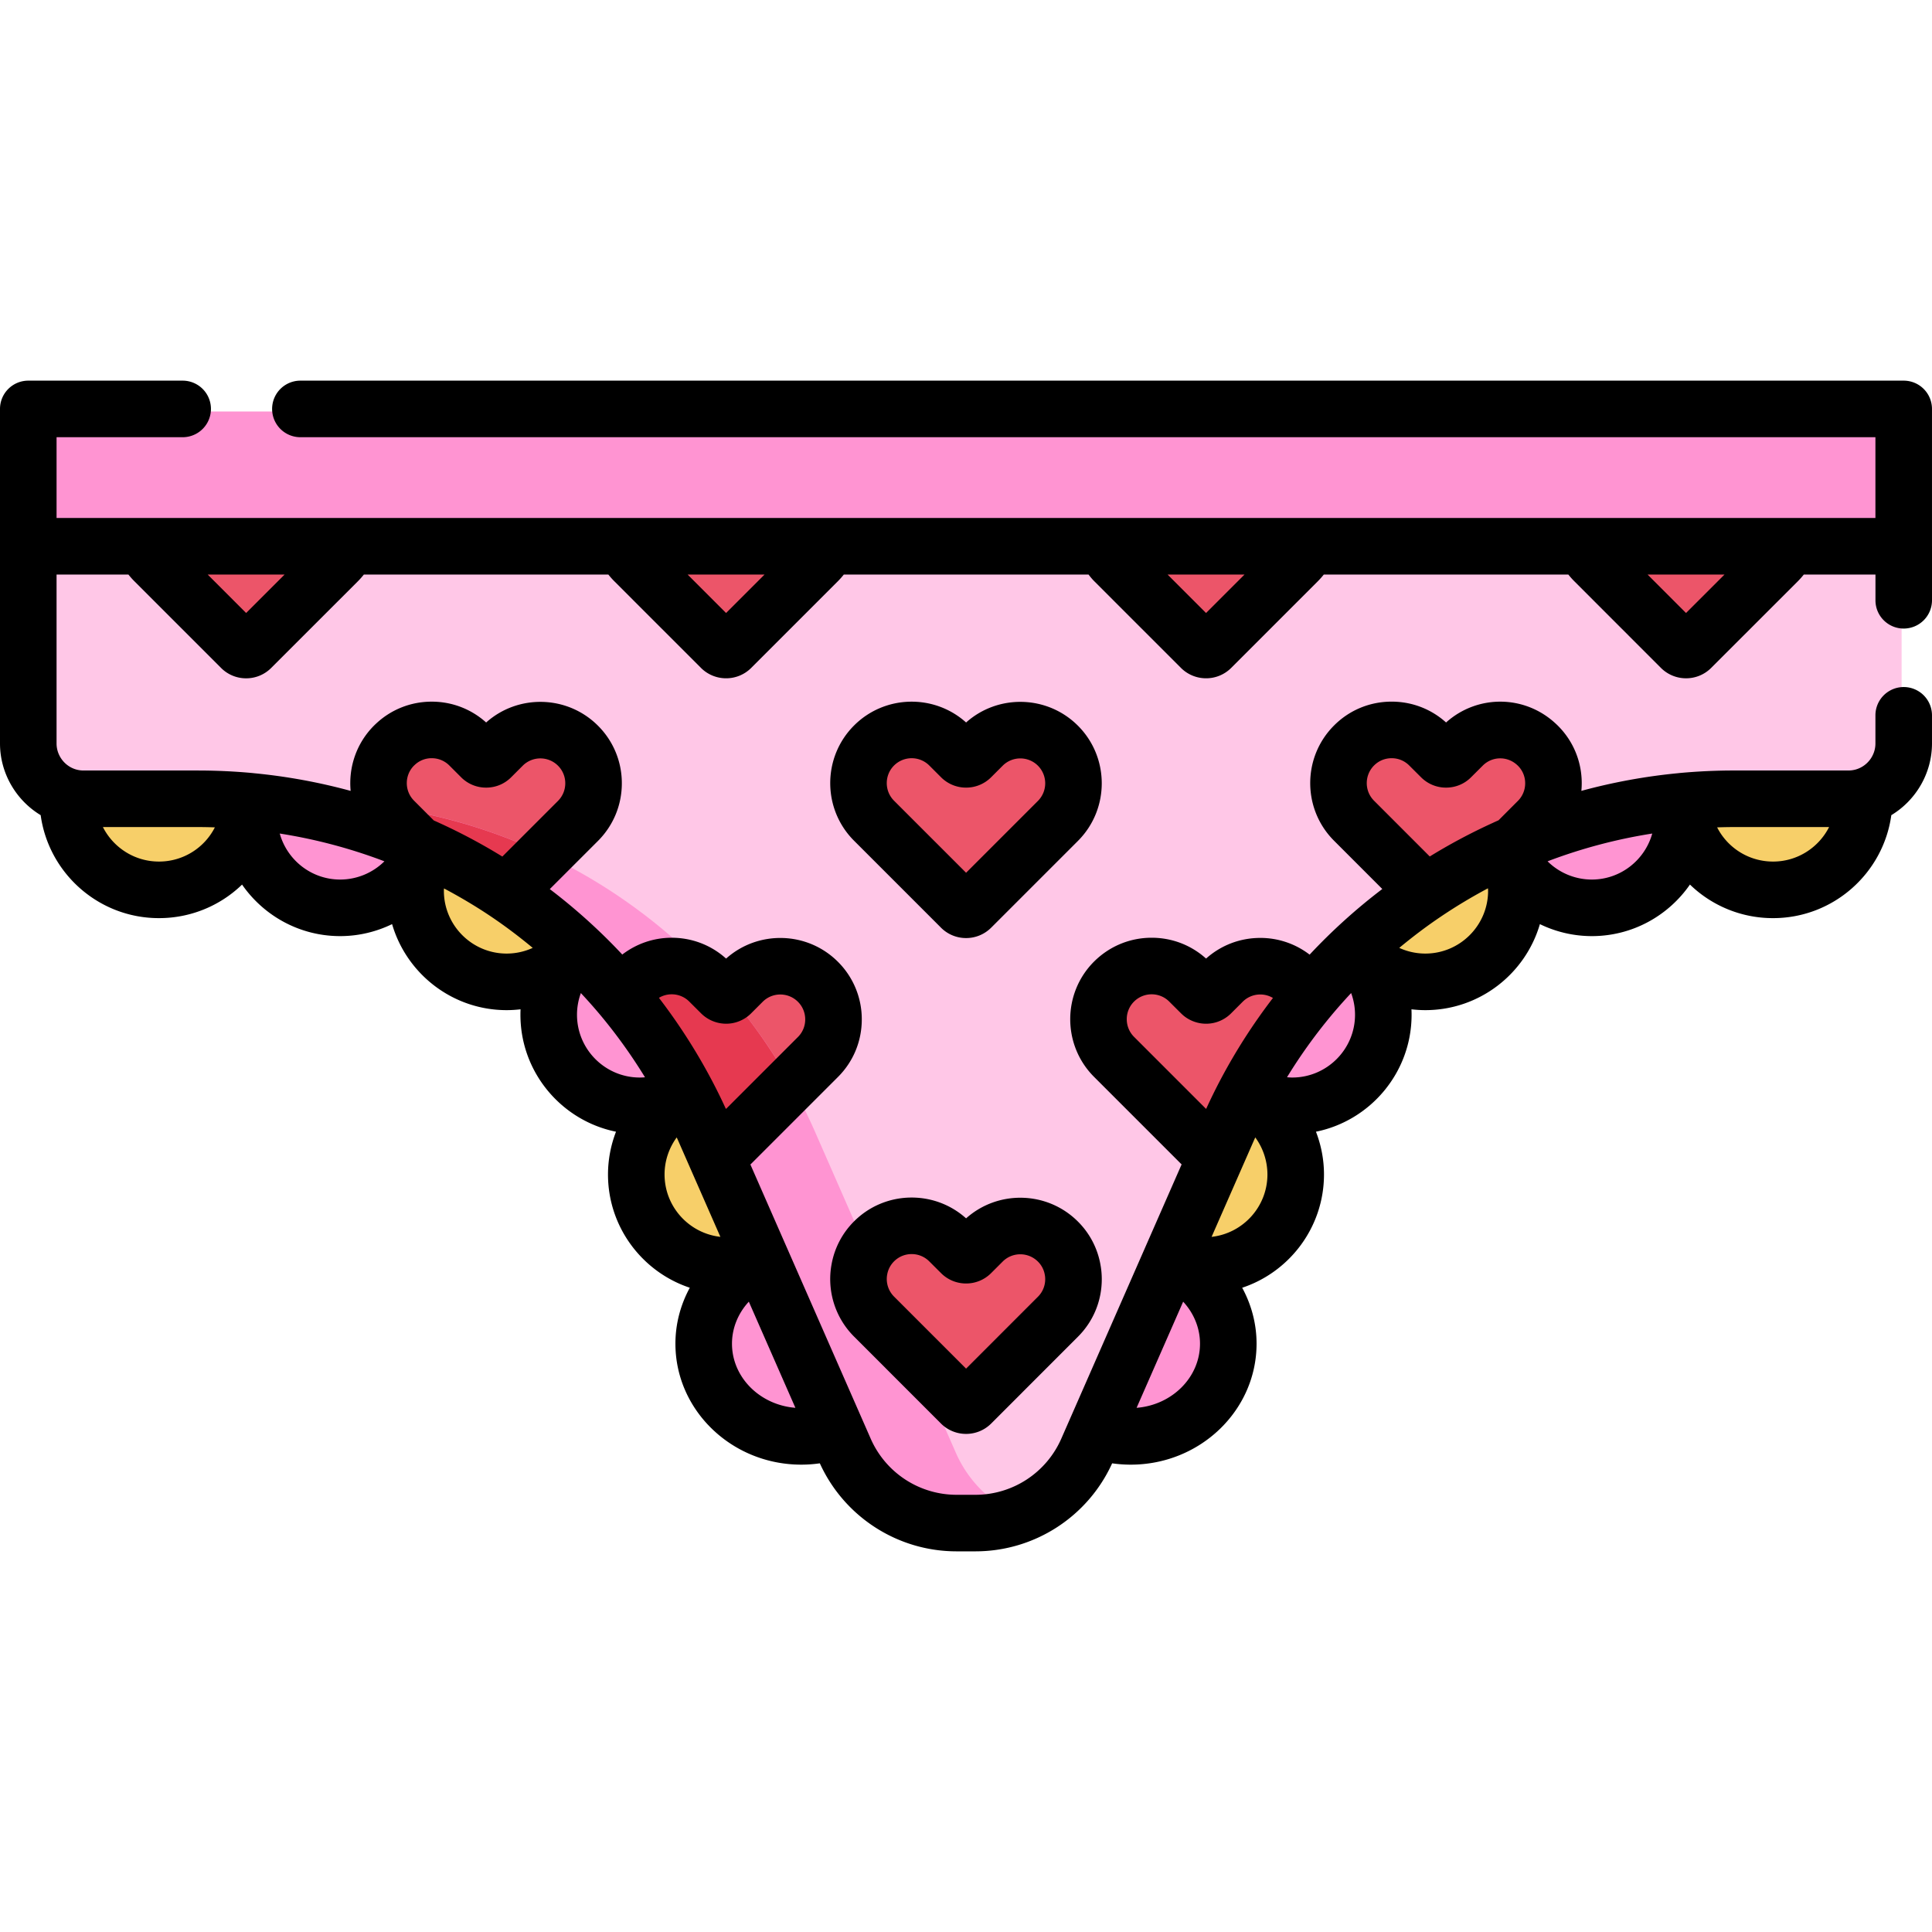 <svg xmlns="http://www.w3.org/2000/svg" viewBox="0 0 512 512" style="enable-background:new 0 0 512 512" xml:space="preserve"><path style="fill:#ff94d2" d="M36.918 197.745v-88.662H6.935v88.662c0 8.089 6.558 14.646 14.646 14.646h29.982c-8.087 0-14.645-6.556-14.645-14.646z"/><path style="fill:#f77cc9" d="M6.935 109.079h29.98v36.398H6.935z"/><circle style="fill:#f7cf69" cx="41.552" cy="212.391" r="24.144"/><circle style="fill:#ff94d2" cx="89.592" cy="217.148" r="24.144"/><circle style="fill:#f7cf69" cx="133.713" cy="236.775" r="24.144"/><circle style="fill:#ff94d2" cx="168.99" cy="269.624" r="24.144"/><circle style="fill:#f7cf69" cx="192.205" cy="311.957" r="24.144"/><ellipse style="fill:#ff94d2" cx="211.792" cy="356.807" rx="25.857" ry="24.559"/><circle style="fill:#f7cf69" cx="469.325" cy="212.391" r="24.144"/><circle style="fill:#ff94d2" cx="421.286" cy="217.148" r="24.144"/><circle style="fill:#f7cf69" cx="377.165" cy="236.775" r="24.144"/><circle style="fill:#ff94d2" cx="341.888" cy="269.624" r="24.144"/><circle style="fill:#f7cf69" cx="318.673" cy="311.957" r="24.144"/><ellipse style="fill:#ff94d2" cx="299.095" cy="356.807" rx="25.857" ry="24.559"/><path style="fill:#ec5569" d="M421.872 129.435c5.505-5.505 14.431-5.505 19.936 0l3.11 3.11a1.898 1.898 0 0 0 2.685 0l3.06-3.06c5.505-5.505 14.431-5.505 19.936 0 5.505 5.505 5.505 14.431 0 19.936l-22.998 22.998a1.898 1.898 0 0 1-2.685 0l-23.044-23.048c-5.506-5.505-5.506-14.431 0-19.936z"/><path style="fill:#ffc7e7" d="M503.945 109.083H6.935v88.663c0 8.089 6.558 14.646 14.646 14.646h30.362c58.118 0 110.735 34.374 134.086 87.595l37.295 85.006a32.347 32.347 0 0 0 29.621 19.35h4.992a32.347 32.347 0 0 0 29.621-19.35l37.295-85.006c23.35-53.221 75.967-87.595 134.086-87.595H489.3c8.089 0 14.646-6.558 14.646-14.646v-88.663h-.001z"/><path style="fill:#ec5569" d="m325.342 298.886-4.94 4.94a1.898 1.898 0 0 1-2.685 0l-23.044-23.048c-5.505-5.505-5.505-14.431 0-19.936 5.505-5.505 14.431-5.505 19.936 0l3.11 3.11a1.898 1.898 0 0 0 2.685 0l3.06-3.06c5.505-5.505 14.431-5.505 19.936 0a14.048 14.048 0 0 1 2.946 4.306M164.517 265.175a14.072 14.072 0 0 1 2.958-4.333c5.505-5.505 14.431-5.505 19.936 0l3.11 3.11a1.898 1.898 0 0 0 2.685 0l3.06-3.06c5.505-5.505 14.431-5.505 19.936 0 5.505 5.505 5.505 14.431 0 19.936l-22.998 22.998a1.898 1.898 0 0 1-2.685 0l-5.01-5.011M231.074 329.684c5.505-5.505 14.431-5.505 19.936 0l3.11 3.11a1.898 1.898 0 0 0 2.685 0l3.06-3.06c5.505-5.505 14.431-5.505 19.936 0 5.505 5.505 5.505 14.431 0 19.936l-22.998 22.998a1.898 1.898 0 0 1-2.685 0l-23.044-23.048c-5.506-5.504-5.506-14.431 0-19.936zM377.315 237.259l-19.043-19.047c-5.505-5.505-5.505-14.431 0-19.936 5.505-5.505 14.431-5.505 19.936 0l3.11 3.11a1.898 1.898 0 0 0 2.685 0l3.06-3.06c5.505-5.505 14.431-5.505 19.936 0 5.505 5.505 5.505 14.431 0 19.936l-6.132 6.132M231.074 198.277c5.505-5.505 14.431-5.505 19.936 0l3.11 3.11a1.898 1.898 0 0 0 2.685 0l3.06-3.06c5.505-5.505 14.431-5.505 19.936 0 5.505 5.505 5.505 14.431 0 19.936l-22.998 22.998a1.898 1.898 0 0 1-2.685 0l-23.044-23.048c-5.506-5.505-5.506-14.43 0-19.936zM110.101 224.434l-6.22-6.221c-5.505-5.505-5.505-14.431 0-19.936 5.505-5.505 14.431-5.505 19.936 0l3.11 3.11a1.898 1.898 0 0 0 2.685 0l3.06-3.06c5.505-5.505 14.431-5.505 19.936 0 5.505 5.505 5.505 14.431 0 19.936l-19.012 19.012M294.673 129.435c5.505-5.505 14.431-5.505 19.936 0l3.11 3.11a1.898 1.898 0 0 0 2.685 0l3.06-3.06c5.505-5.505 14.431-5.505 19.936 0 5.505 5.505 5.505 14.431 0 19.936l-22.998 22.998a1.898 1.898 0 0 1-2.685 0l-23.044-23.048c-5.505-5.505-5.505-14.431 0-19.936zM167.475 129.435c5.505-5.505 14.431-5.505 19.936 0l3.11 3.11a1.898 1.898 0 0 0 2.685 0l3.06-3.06c5.505-5.505 14.431-5.505 19.936 0 5.505 5.505 5.505 14.431 0 19.936l-22.998 22.998a1.898 1.898 0 0 1-2.685 0l-23.044-23.048c-5.505-5.505-5.505-14.431 0-19.936zM421.872 129.435c5.505-5.505 14.431-5.505 19.936 0l3.11 3.11a1.898 1.898 0 0 0 2.685 0l3.06-3.06c5.505-5.505 14.431-5.505 19.936 0 5.505 5.505 5.505 14.431 0 19.936l-22.998 22.998a1.898 1.898 0 0 1-2.685 0l-23.044-23.048c-5.506-5.505-5.506-14.431 0-19.936zM40.282 129.435c5.505-5.505 14.431-5.505 19.936 0l3.11 3.11a1.898 1.898 0 0 0 2.685 0l3.06-3.06c5.505-5.505 14.431-5.505 19.936 0 5.505 5.505 5.505 14.431 0 19.936l-22.998 22.998a1.898 1.898 0 0 1-2.685 0l-23.044-23.048c-5.506-5.505-5.506-14.431 0-19.936z"/><path style="fill:#ff94d2" d="M6.935 109.079h497.007v36.398H6.935zM253.306 384.992l-37.295-85.006c-23.35-53.221-75.967-87.595-134.086-87.595H51.943c58.118 0 110.735 34.374 134.086 87.595l37.295 85.006a32.347 32.347 0 0 0 29.621 19.35h4.992c4.379 0 8.607-.902 12.495-2.532-7.512-3.15-13.727-9.07-17.126-16.818z"/><path style="fill:#e63950" d="m243.037 361.585-13.303-30.323c-4.103 5.519-3.668 13.35 1.341 18.358l11.962 11.965zM193.204 303.826l16.489-16.489a146.116 146.116 0 0 0-16.344-23.528l-.143.143a1.898 1.898 0 0 1-2.685 0l-3.11-3.11c-5.505-5.505-14.431-5.505-19.936 0a14.06 14.06 0 0 0-2.958 4.333l.082.132a146.188 146.188 0 0 1 20.833 33.386l.076.122 5.01 5.011a1.9 1.9 0 0 0 2.686 0zM100.824 213.637a14.05 14.05 0 0 0 3.056 4.577l6.22 6.221.169.093a146.658 146.658 0 0 1 23.148 12.65l.179.098 10.852-10.853a146.1 146.1 0 0 0-43.624-12.786z"/><path d="M226.33 323.678a21.416 21.416 0 0 0-5.943 11.299 21.544 21.544 0 0 0 5.943 19.227l23.08 23.089a9.385 9.385 0 0 0 6.613 2.706 9.363 9.363 0 0 0 6.642-2.742l22.985-22.994c4.083-4.068 6.332-9.493 6.332-15.272 0-1.099-.084-2.191-.25-3.256l-.125-.728a21.337 21.337 0 0 0-5.947-11.281c-8.126-8.125-21.168-8.408-29.637-.85-8.468-7.61-21.55-7.342-29.693.802zm36.332 13.707 3.058-3.058c2.575-2.574 6.765-2.574 9.35.013a6.436 6.436 0 0 1 1.74 3.128l.072.368c.073.367.108.745.108 1.155a6.531 6.531 0 0 1-1.932 4.664l-19.04 19.047-19.09-19.096a6.574 6.574 0 0 1-1.807-5.882 6.529 6.529 0 0 1 1.807-3.446c1.248-1.248 2.906-1.935 4.669-1.935s3.421.688 4.677 1.943l3.109 3.1a9.325 9.325 0 0 0 6.64 2.75 9.33 9.33 0 0 0 6.639-2.751zM285.661 192.315c-8.124-8.125-21.166-8.409-29.636-.85-8.465-7.609-21.548-7.343-29.691.8-8.418 8.419-8.418 22.118 0 30.536l23.046 23.05a9.367 9.367 0 0 0 6.642 2.745 9.365 9.365 0 0 0 6.642-2.747l22.999-22.998c8.417-8.418 8.417-22.117-.002-30.536zm-10.6 19.937-19.041 19.041-19.087-19.091c-2.574-2.574-2.574-6.764 0-9.337a6.612 6.612 0 0 1 9.337 0l3.11 3.11a9.332 9.332 0 0 0 6.643 2.751 9.33 9.33 0 0 0 6.642-2.751l3.06-3.06a6.612 6.612 0 0 1 9.337 0 6.611 6.611 0 0 1-.001 9.337z"/><path d="M504.505 166.573a7.495 7.495 0 0 0 7.495-7.495v-14.309c0-.023-.003-.045-.003-.068v-36.33a7.495 7.495 0 0 0-7.495-7.495H79.608a7.495 7.495 0 0 0 0 14.99h417.399v21.406H14.99v-21.406h33.418a7.495 7.495 0 0 0 0-14.99H7.495A7.495 7.495 0 0 0 0 108.371v88.662c0 7.852 4.241 15.046 10.778 18.991 2.124 15.393 15.362 27.289 31.334 27.289a31.599 31.599 0 0 0 22.037-8.889c5.715 8.244 15.237 13.656 26.002 13.656 4.855 0 9.539-1.134 13.757-3.178 3.834 13.153 15.991 22.795 30.364 22.795 1.239 0 2.467-.08 3.682-.22-.022.479-.034.958-.034 1.439 0 15.283 10.897 28.069 25.329 30.998a31.52 31.52 0 0 0-2.124 11.326c0 13.966 9.099 25.839 21.678 30.023-2.444 4.494-3.81 9.557-3.81 14.826 0 17.678 14.964 32.059 33.358 32.059a34.85 34.85 0 0 0 4.913-.352c6.463 14.184 20.617 23.327 36.24 23.327h4.987c15.623 0 29.776-9.141 36.24-23.327 1.62.23 3.262.353 4.923.353 18.388 0 33.348-14.382 33.348-32.059 0-5.27-1.365-10.331-3.809-14.825 12.578-4.182 21.677-16.058 21.677-30.025 0-3.928-.752-7.757-2.126-11.325 14.439-2.927 25.341-15.714 25.341-30.998 0-.481-.012-.959-.034-1.438 1.211.139 2.435.219 3.672.219 14.374 0 26.531-9.642 30.364-22.795a31.535 31.535 0 0 0 13.757 3.178c10.77 0 20.294-5.416 26.009-13.664a31.572 31.572 0 0 0 22.031 8.897c15.973 0 29.21-11.895 31.334-27.288 6.536-3.943 10.779-11.139 10.779-18.992v-7.465a7.495 7.495 0 0 0-14.99 0v7.465c0 3.136-2.09 5.946-5.079 6.85l-.062.019a7.192 7.192 0 0 1-2.005.286h-30.36c-4.752 0-9.604.226-14.422.672l-.047.005-.081.01c-.068.008-.136.014-.204.024a153.29 153.29 0 0 0-25.668 4.689 22 22 0 0 0 .098-2.012c0-5.781-2.249-11.205-6.323-15.263a17.5 17.5 0 0 0-.552-.526c-8.245-7.706-20.795-7.759-29.08-.324-3.958-3.571-9.036-5.523-14.423-5.523-5.781 0-11.205 2.249-15.263 6.323-8.419 8.419-8.419 22.118 0 30.536l12.788 12.795a153.714 153.714 0 0 0-19.262 17.395 21.401 21.401 0 0 0-13.07-4.432c-5.355 0-10.411 1.935-14.372 5.473-3.966-3.569-9.042-5.52-14.419-5.52-5.757 0-11.179 2.243-15.278 6.328-8.401 8.417-8.401 22.111.005 30.532l23.082 23.082c.043.043.091.079.135.12l-9.69 22.082-.061.144-22.145 50.473a24.854 24.854 0 0 1-22.757 14.864h-4.987a24.853 24.853 0 0 1-22.756-14.859l-22.188-50.571-.067-.149-9.633-21.958c.066-.063.137-.117.202-.182l22.986-22.986c4.083-4.068 6.332-9.493 6.332-15.273a21.462 21.462 0 0 0-6.323-15.274c-8.125-8.123-21.166-8.409-29.636-.85-3.966-3.57-9.042-5.521-14.419-5.521-4.787 0-9.33 1.571-13.095 4.451a150.023 150.023 0 0 0-6.873-6.895l-.048-.046a153.401 153.401 0 0 0-12.287-10.402l12.779-12.778c4.071-4.085 6.313-9.507 6.313-15.263a21.446 21.446 0 0 0-6.323-15.264c-8.125-8.124-21.167-8.409-29.636-.85-3.967-3.57-9.046-5.521-14.429-5.521-5.504 0-10.729 2.062-14.719 5.805a16.89 16.89 0 0 0-.544.518c-4.732 4.732-6.804 11.133-6.217 17.325a153.141 153.141 0 0 0-25.674-4.69c-.069-.01-.139-.016-.209-.024l-.077-.009-.048-.006a157.02 157.02 0 0 0-14.412-.672H22.146a7.206 7.206 0 0 1-2.037-.291c-3.014-.893-5.119-3.717-5.119-6.866v-44.771h19.042c.477.59.973 1.163 1.512 1.702l23.045 23.045a9.325 9.325 0 0 0 6.64 2.75 9.329 9.329 0 0 0 6.638-2.748l23.007-22.997a21.597 21.597 0 0 0 1.55-1.751h64.797c.477.59.973 1.163 1.512 1.702l23.08 23.08a9.387 9.387 0 0 0 6.614 2.706 9.36 9.36 0 0 0 6.64-2.74l22.997-22.996a21.967 21.967 0 0 0 1.552-1.751h64.864c.47.617.962 1.211 1.453 1.702l23.08 23.08a9.386 9.386 0 0 0 6.613 2.705 9.363 9.363 0 0 0 6.641-2.74l22.995-22.995a21.81 21.81 0 0 0 1.554-1.752h64.814c.476.59.972 1.163 1.511 1.701l23.071 23.081a9.387 9.387 0 0 0 6.614 2.706 9.36 9.36 0 0 0 6.639-2.739l23.006-22.996a21.623 21.623 0 0 0 1.551-1.752h18.997v6.816c-.009 4.134 3.347 7.49 7.486 7.49zM301.209 373.086l12.341-28.128c2.82 3.045 4.463 6.98 4.463 11.132 0 8.923-7.408 16.258-16.804 16.996zm19.876-45.306 11.202-25.526.371-.831a16.653 16.653 0 0 1 3.224 9.817c0 8.555-6.487 15.619-14.797 16.54zm21.362-42.224c-.464 0-.917-.042-1.373-.078a138.218 138.218 0 0 1 11.596-16.199 137.26 137.26 0 0 1 5.395-6.109 16.576 16.576 0 0 1 1.031 5.748c0 9.173-7.469 16.638-16.649 16.638zm35.277-32.849a16.61 16.61 0 0 1-6.907-1.509c3.615-2.999 7.361-5.834 11.239-8.432a138.084 138.084 0 0 1 12.273-7.357c.008.22.033.437.033.658.001 9.175-7.464 16.64-16.638 16.64zm44.122-19.617a16.692 16.692 0 0 1-11.722-4.833 138.39 138.39 0 0 1 27.739-7.36c-1.955 7.02-8.387 12.193-16.017 12.193zm62.883-13.911c-2.749 5.415-8.364 9.144-14.844 9.144a16.608 16.608 0 0 1-14.828-9.063c1.489-.048 2.973-.081 4.445-.081h25.227zm-120.583-16.326c1.235-1.239 2.888-1.922 4.654-1.922s3.419.683 4.672 1.941l3.073 3.062a9.31 9.31 0 0 0 6.674 2.794h.001c2.526 0 4.897-.991 6.631-2.749l3.081-3.071c2.52-2.526 6.534-2.6 9.182-.125l.151.14a6.523 6.523 0 0 1 1.922 4.654 6.57 6.57 0 0 1-1.937 4.678l-5.125 5.133c-.345.153-.691.307-1.045.466a7.475 7.475 0 0 0-.35.167 152.512 152.512 0 0 0-16.826 8.954L364.137 212.2c-2.575-2.575-2.575-6.763.009-9.347zm-63.613 71.922c-2.572-2.577-2.572-6.771-.014-9.333a6.598 6.598 0 0 1 4.683-1.941 6.56 6.56 0 0 1 4.672 1.941l3.109 3.099a9.22 9.22 0 0 0 3.006 2.02 9.352 9.352 0 0 0 10.271-2.02l3.058-3.058a6.566 6.566 0 0 1 4.672-1.935 6.55 6.55 0 0 1 3.354.922 153.474 153.474 0 0 0-13.907 21.673l-.042.08a154.542 154.542 0 0 0-3.726 7.583l-.054.054-19.082-19.085zM74.135 220.896a138.149 138.149 0 0 1 27.737 7.36 16.69 16.69 0 0 1-11.72 4.834c-7.632 0-14.062-5.174-16.017-12.194zm43.498 15.172c0-.21.024-.416.032-.625 4.227 2.247 8.355 4.687 12.312 7.349 3.865 2.592 7.599 5.418 11.2 8.406a16.598 16.598 0 0 1-6.906 1.509c-9.173 0-16.638-7.465-16.638-16.639zm35.278 32.849c0-1.973.353-3.914 1.026-5.742a138.917 138.917 0 0 1 5.373 6.077 139.134 139.134 0 0 1 11.62 16.242 17.05 17.05 0 0 1-1.38.062c-9.175 0-16.639-7.465-16.639-16.639zm23.204 42.322c0-3.581 1.168-7.002 3.22-9.811.13.282.26.563.39.859l11.183 25.49c-8.309-.926-14.793-7.986-14.793-16.538zm17.869 44.851c0-4.152 1.643-8.088 4.463-11.133l12.341 28.128c-9.398-.742-16.804-8.074-16.804-16.995zm-11.308-90.649 3.107 3.097c2.617 2.62 6.548 3.456 9.956 2.153a9.266 9.266 0 0 0 3.324-2.151l3.058-3.058c2.574-2.573 6.764-2.575 9.337-.001a6.566 6.566 0 0 1 1.933 4.674 6.531 6.531 0 0 1-1.932 4.664l-19.04 19.04-.11-.11a144.2 144.2 0 0 0-3.807-7.711 154.293 154.293 0 0 0-13.878-21.602 6.569 6.569 0 0 1 3.379-.935 6.553 6.553 0 0 1 4.673 1.94zm-72.952-62.56.204-.188a6.489 6.489 0 0 1 4.478-1.762c1.768 0 3.428.687 4.674 1.932l3.073 3.073a9.313 9.313 0 0 0 6.679 2.792h.001c2.53 0 4.902-.992 6.642-2.757l3.058-3.058a6.611 6.611 0 0 1 9.338 0 6.552 6.552 0 0 1 1.932 4.664c0 1.764-.69 3.427-1.932 4.673l-14.747 14.747a153.95 153.95 0 0 0-16.903-9 5.3 5.3 0 0 0-.186-.088l-.091-.042c-.324-.146-.651-.287-.974-.43l-5.229-5.236a6.56 6.56 0 0 1-1.935-4.669 6.547 6.547 0 0 1 1.918-4.651zm-52.78 16.378a16.596 16.596 0 0 1-14.831 9.063c-6.481 0-12.094-3.729-14.843-9.144h25.237c1.468.001 2.95.033 4.437.081zm8.285-56.809-10.187-10.187h20.38L65.229 162.45zm127.191.004-10.191-10.191h20.384l-10.193 10.191zm127.197.001-10.193-10.192h20.386l-10.193 10.192zm127.198-.001-10.187-10.191h20.383l-10.196 10.191z"/></svg>